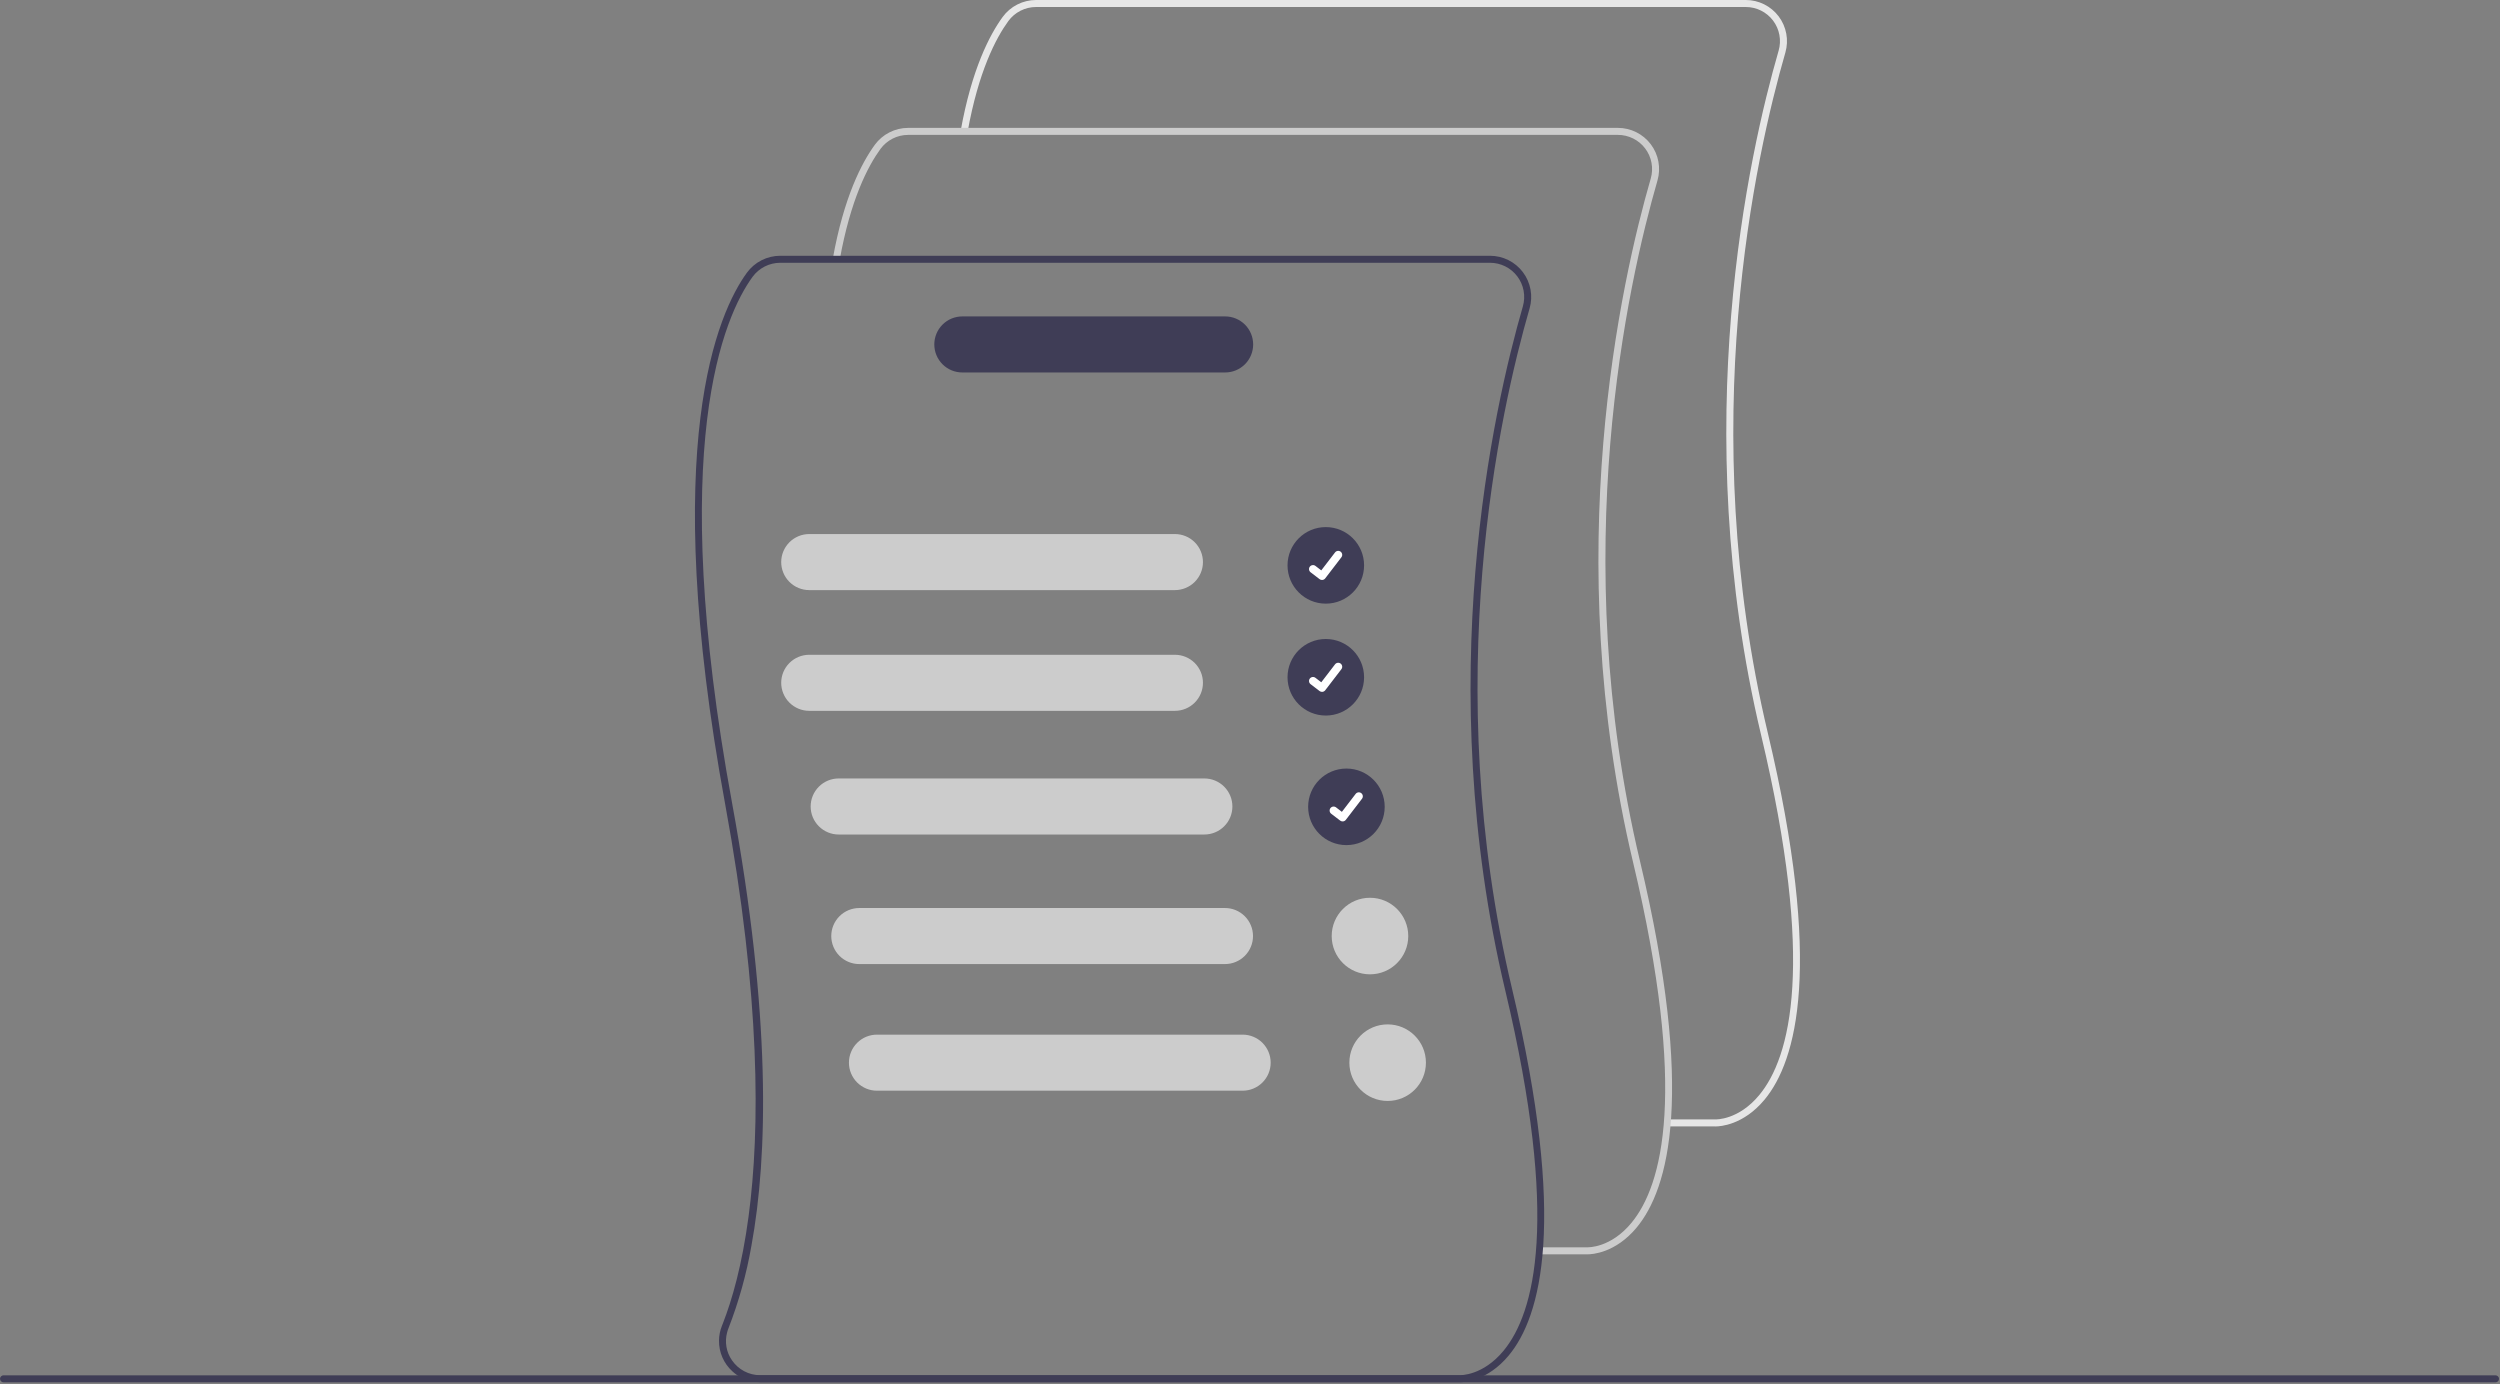 <svg width="849" height="470" viewBox="0 0 849 470" fill="none" xmlns="http://www.w3.org/2000/svg">
<rect x="0" y="0" width="849" height="470" fill="#808080" stroke="none"/>
<g clip-path="url(#clip0_0_1)">
<path d="M847.485 469.443H1.191C0.875 469.442 0.574 469.316 0.351 469.093C0.128 468.87 0.003 468.567 0.003 468.252C0.003 467.937 0.128 467.634 0.351 467.411C0.574 467.188 0.875 467.062 1.191 467.061H847.485C847.8 467.062 848.102 467.188 848.324 467.411C848.547 467.634 848.672 467.937 848.672 468.252C848.672 468.567 848.547 468.87 848.324 469.093C848.102 469.316 847.8 469.442 847.485 469.443V469.443Z" fill="#3F3D56"/>
<path d="M450.244 205C457.423 205 463.244 199.18 463.244 192C463.244 184.82 457.423 179 450.244 179C443.064 179 437.244 184.82 437.244 192C437.244 199.18 443.064 205 450.244 205Z" fill="#3F3D56"/>
<path d="M448.955 196.959C448.663 196.96 448.378 196.865 448.144 196.69L448.129 196.679L445.074 194.34C444.932 194.232 444.813 194.096 444.723 193.942C444.634 193.788 444.575 193.617 444.552 193.44C444.528 193.263 444.54 193.083 444.586 192.911C444.632 192.738 444.711 192.576 444.82 192.435C444.928 192.293 445.064 192.174 445.218 192.085C445.373 191.996 445.544 191.938 445.721 191.915C445.898 191.891 446.078 191.903 446.25 191.95C446.422 191.996 446.584 192.076 446.725 192.185L448.704 193.702L453.381 187.604C453.489 187.462 453.624 187.344 453.779 187.254C453.933 187.165 454.103 187.107 454.28 187.084C454.457 187.061 454.636 187.072 454.808 187.118C454.981 187.164 455.142 187.244 455.284 187.352L455.254 187.392L455.284 187.353C455.57 187.572 455.756 187.896 455.803 188.253C455.85 188.609 455.754 188.97 455.535 189.256L450.035 196.43C449.908 196.595 449.744 196.729 449.557 196.82C449.37 196.912 449.164 196.96 448.955 196.959V196.959Z" fill="white"/>
<path d="M450.244 243C457.423 243 463.244 237.18 463.244 230C463.244 222.82 457.423 217 450.244 217C443.064 217 437.244 222.82 437.244 230C437.244 237.18 443.064 243 450.244 243Z" fill="#3F3D56"/>
<path d="M448.955 234.959C448.663 234.96 448.378 234.865 448.144 234.69L448.129 234.679L445.074 232.34C444.932 232.232 444.813 232.096 444.723 231.942C444.634 231.788 444.575 231.617 444.552 231.44C444.528 231.263 444.54 231.083 444.586 230.911C444.632 230.738 444.711 230.576 444.82 230.435C444.928 230.293 445.064 230.174 445.218 230.085C445.373 229.996 445.544 229.938 445.721 229.915C445.898 229.891 446.078 229.903 446.25 229.95C446.422 229.996 446.584 230.076 446.725 230.185L448.704 231.702L453.381 225.604C453.489 225.462 453.624 225.344 453.779 225.254C453.933 225.165 454.103 225.107 454.28 225.084C454.457 225.061 454.636 225.072 454.808 225.118C454.981 225.164 455.142 225.244 455.284 225.352L455.254 225.392L455.284 225.353C455.57 225.572 455.756 225.896 455.803 226.253C455.85 226.609 455.754 226.97 455.535 227.256L450.035 234.43C449.908 234.595 449.744 234.729 449.557 234.82C449.37 234.912 449.164 234.96 448.955 234.959V234.959Z" fill="white"/>
<path d="M457.244 287C464.423 287 470.244 281.18 470.244 274C470.244 266.82 464.423 261 457.244 261C450.064 261 444.244 266.82 444.244 274C444.244 281.18 450.064 287 457.244 287Z" fill="#3F3D56"/>
<path d="M455.955 278.959C455.663 278.96 455.378 278.865 455.144 278.69L455.129 278.679L452.074 276.34C451.932 276.232 451.813 276.096 451.723 275.942C451.634 275.788 451.575 275.617 451.552 275.44C451.528 275.263 451.54 275.083 451.586 274.911C451.632 274.738 451.711 274.577 451.82 274.435C451.928 274.293 452.064 274.174 452.218 274.085C452.373 273.996 452.544 273.938 452.721 273.915C452.898 273.891 453.078 273.903 453.25 273.95C453.422 273.996 453.584 274.076 453.725 274.185L455.704 275.702L460.381 269.604C460.489 269.462 460.624 269.344 460.779 269.254C460.933 269.165 461.103 269.107 461.28 269.084C461.457 269.061 461.636 269.072 461.808 269.118C461.981 269.164 462.142 269.244 462.284 269.352L462.254 269.392L462.284 269.353C462.57 269.572 462.756 269.896 462.803 270.253C462.85 270.609 462.754 270.97 462.535 271.256L457.035 278.43C456.908 278.595 456.744 278.729 456.557 278.82C456.37 278.912 456.164 278.96 455.955 278.959V278.959Z" fill="white"/>
<path d="M582.6 382.539C582.465 382.539 582.38 382.536 582.351 382.534L566.211 382.536V380.156H582.409C582.784 380.17 590.435 380.386 597.485 371.831C607.991 359.082 616.619 327.522 598.058 249.567C573.101 144.747 593.916 52.144 604.024 17.195C604.522 15.466 604.611 13.645 604.284 11.876C603.957 10.106 603.223 8.437 602.141 7C601.058 5.563 599.656 4.398 598.045 3.596C596.434 2.794 594.659 2.378 592.86 2.38H351.825C349.993 2.382 348.187 2.817 346.554 3.648C344.92 4.479 343.506 5.684 342.426 7.164C338.144 13.054 332.268 24.369 328.591 44.829L326.249 44.408C330.006 23.504 336.073 11.856 340.501 5.765C341.803 3.981 343.506 2.53 345.474 1.528C347.441 0.527 349.617 0.003 351.825 6.47662e-06H592.86C595.028 -0.002 597.167 0.5 599.108 1.467C601.049 2.434 602.738 3.838 604.043 5.57C605.347 7.302 606.231 9.314 606.625 11.446C607.018 13.578 606.911 15.773 606.31 17.857C596.255 52.623 575.547 144.746 600.373 249.017C619.195 328.067 610.147 360.312 599.242 373.441C592.05 382.101 584.125 382.539 582.6 382.539Z" fill="#E6E6E6"/>
<path d="M539.17 425.969C539.035 425.969 538.951 425.965 538.921 425.964L522.781 425.965V423.586H538.979C539.356 423.597 547.006 423.815 554.056 415.261C564.562 402.512 573.189 370.951 554.629 292.997C529.671 188.176 550.487 95.573 560.594 60.625C561.092 58.896 561.182 57.075 560.855 55.305C560.528 53.536 559.794 51.867 558.711 50.43C557.628 48.993 556.226 47.827 554.615 47.025C553.005 46.223 551.229 45.807 549.43 45.809H308.396C306.563 45.812 304.757 46.246 303.124 47.077C301.491 47.909 300.077 49.113 298.996 50.594C294.715 56.484 288.839 67.799 285.162 88.259L282.819 87.838C286.576 66.934 292.643 55.286 297.072 49.195C298.373 47.411 300.077 45.959 302.044 44.958C304.012 43.956 306.188 43.432 308.396 43.429H549.43C551.598 43.427 553.737 43.93 555.678 44.896C557.619 45.863 559.309 47.268 560.613 49C561.918 50.732 562.802 52.743 563.195 54.876C563.589 57.008 563.481 59.203 562.881 61.286C552.825 96.053 532.117 188.176 556.944 292.446C575.765 371.497 566.717 403.741 555.813 416.871C548.62 425.53 540.695 425.969 539.17 425.969Z" fill="#CCCCCC"/>
<path d="M513.514 335.88C488.684 231.61 509.394 139.48 519.454 104.72C520.053 102.636 520.159 100.442 519.765 98.31C519.371 96.178 518.487 94.167 517.183 92.436C515.879 90.704 514.19 89.299 512.25 88.331C510.31 87.363 508.171 86.86 506.003 86.86H264.964C262.757 86.862 260.582 87.385 258.615 88.386C256.648 89.387 254.945 90.837 253.644 92.62C243.914 106 223.724 150.37 246.274 273.14C258.334 338.82 258.154 383.6 254.214 413.1C252.003 429.71 248.594 441.47 245.503 449.4L245.174 450.24C244.523 451.845 244.184 453.559 244.174 455.29C244.151 457.245 244.543 459.183 245.324 460.976C246.105 462.768 247.257 464.375 248.704 465.69C249.647 466.574 250.715 467.315 251.874 467.89C252.835 468.381 253.853 468.753 254.904 469C255.974 469.261 257.072 469.392 258.174 469.39H495.494C495.524 469.39 495.604 469.4 495.744 469.4C497.264 469.4 505.194 468.96 512.384 460.3C523.284 447.17 532.334 414.93 513.514 335.88ZM510.624 458.69C503.574 467.25 495.924 467.03 495.554 467.02H258.174C256.273 467.02 254.402 466.553 252.723 465.663C251.044 464.772 249.609 463.483 248.543 461.91C247.606 460.55 246.976 459.001 246.698 457.373C246.42 455.744 246.501 454.074 246.934 452.48C247.047 452.017 247.194 451.562 247.374 451.12C250.903 442.05 253.52 432.65 255.184 423.06C260.824 392.31 261.874 344.86 248.614 272.71C226.234 150.85 246.024 107.15 255.564 94.02C256.646 92.542 258.061 91.339 259.694 90.509C261.327 89.678 263.132 89.244 264.964 89.24H506.003C507.802 89.239 509.576 89.656 511.186 90.457C512.795 91.259 514.197 92.424 515.279 93.861C516.361 95.297 517.095 96.965 517.422 98.733C517.749 100.502 517.661 102.322 517.164 104.05C507.054 139 486.244 231.61 511.204 336.43C529.764 414.38 521.134 445.94 510.624 458.69Z" fill="#3F3D56"/>
<path d="M399.003 200.4H274.817C272.293 200.4 269.871 199.398 268.086 197.612C266.301 195.827 265.298 193.406 265.298 190.882C265.298 188.357 266.301 185.936 268.086 184.151C269.871 182.366 272.293 181.363 274.817 181.363H399.003C401.528 181.363 403.949 182.366 405.734 184.151C407.519 185.936 408.522 188.357 408.522 190.882C408.522 193.406 407.519 195.827 405.734 197.612C403.949 199.398 401.528 200.4 399.003 200.4V200.4Z" fill="#CCCCCC"/>
<path d="M399.003 241.4H274.817C272.293 241.4 269.871 240.398 268.086 238.612C266.301 236.827 265.298 234.406 265.298 231.882C265.298 229.357 266.301 226.936 268.086 225.151C269.871 223.366 272.293 222.363 274.817 222.363H399.003C401.528 222.363 403.949 223.366 405.734 225.151C407.519 226.936 408.522 229.357 408.522 231.882C408.522 234.406 407.519 236.827 405.734 238.612C403.949 240.398 401.528 241.4 399.003 241.4V241.4Z" fill="#CCCCCC"/>
<path d="M409.003 283.4H284.817C282.293 283.4 279.871 282.398 278.086 280.612C276.301 278.827 275.298 276.406 275.298 273.882C275.298 271.357 276.301 268.936 278.086 267.151C279.871 265.366 282.293 264.363 284.817 264.363H409.003C411.528 264.363 413.949 265.366 415.734 267.151C417.519 268.936 418.522 271.357 418.522 273.882C418.522 276.406 417.519 278.827 415.734 280.612C413.949 282.398 411.528 283.4 409.003 283.4V283.4Z" fill="#CCCCCC"/>
<path d="M416.003 327.4H291.817C289.293 327.4 286.871 326.397 285.086 324.612C283.301 322.827 282.298 320.406 282.298 317.882C282.298 315.357 283.301 312.936 285.086 311.151C286.871 309.366 289.293 308.363 291.817 308.363H416.003C418.528 308.363 420.949 309.366 422.734 311.151C424.519 312.936 425.522 315.357 425.522 317.882C425.522 320.406 424.519 322.827 422.734 324.612C420.949 326.397 418.528 327.4 416.003 327.4Z" fill="#CCCCCC"/>
<path d="M416.056 126.491H326.817C325.566 126.492 324.327 126.247 323.171 125.769C322.015 125.291 320.965 124.59 320.08 123.706C319.195 122.822 318.493 121.772 318.014 120.617C317.535 119.461 317.289 118.223 317.289 116.972C317.289 115.721 317.535 114.482 318.014 113.327C318.493 112.171 319.195 111.122 320.08 110.238C320.965 109.354 322.015 108.653 323.171 108.175C324.327 107.697 325.566 107.452 326.817 107.453H416.056C418.58 107.453 421.002 108.456 422.787 110.241C424.572 112.026 425.575 114.447 425.575 116.972C425.575 119.496 424.572 121.917 422.787 123.703C421.002 125.488 418.58 126.491 416.056 126.491Z" fill="#3F3D56"/>
<path d="M465.244 330.882C472.423 330.882 478.244 325.061 478.244 317.882C478.244 310.702 472.423 304.882 465.244 304.882C458.064 304.882 452.244 310.702 452.244 317.882C452.244 325.061 458.064 330.882 465.244 330.882Z" fill="#CCCCCC"/>
<path d="M422.003 370.4H297.817C295.293 370.4 292.871 369.397 291.086 367.612C289.301 365.827 288.298 363.406 288.298 360.882C288.298 358.357 289.301 355.936 291.086 354.151C292.871 352.366 295.293 351.363 297.817 351.363H422.003C424.528 351.363 426.949 352.366 428.734 354.151C430.519 355.936 431.522 358.357 431.522 360.882C431.522 363.406 430.519 365.827 428.734 367.612C426.949 369.397 424.528 370.4 422.003 370.4Z" fill="#CCCCCC"/>
<path d="M471.244 373.882C478.423 373.882 484.244 368.061 484.244 360.882C484.244 353.702 478.423 347.882 471.244 347.882C464.064 347.882 458.244 353.702 458.244 360.882C458.244 368.061 464.064 373.882 471.244 373.882Z" fill="#CCCCCC"/>
</g>
<defs>
<clipPath id="clip0_0_1">
<rect width="848.675" height="469.443" fill="white"/>
</clipPath>
</defs>
</svg>
